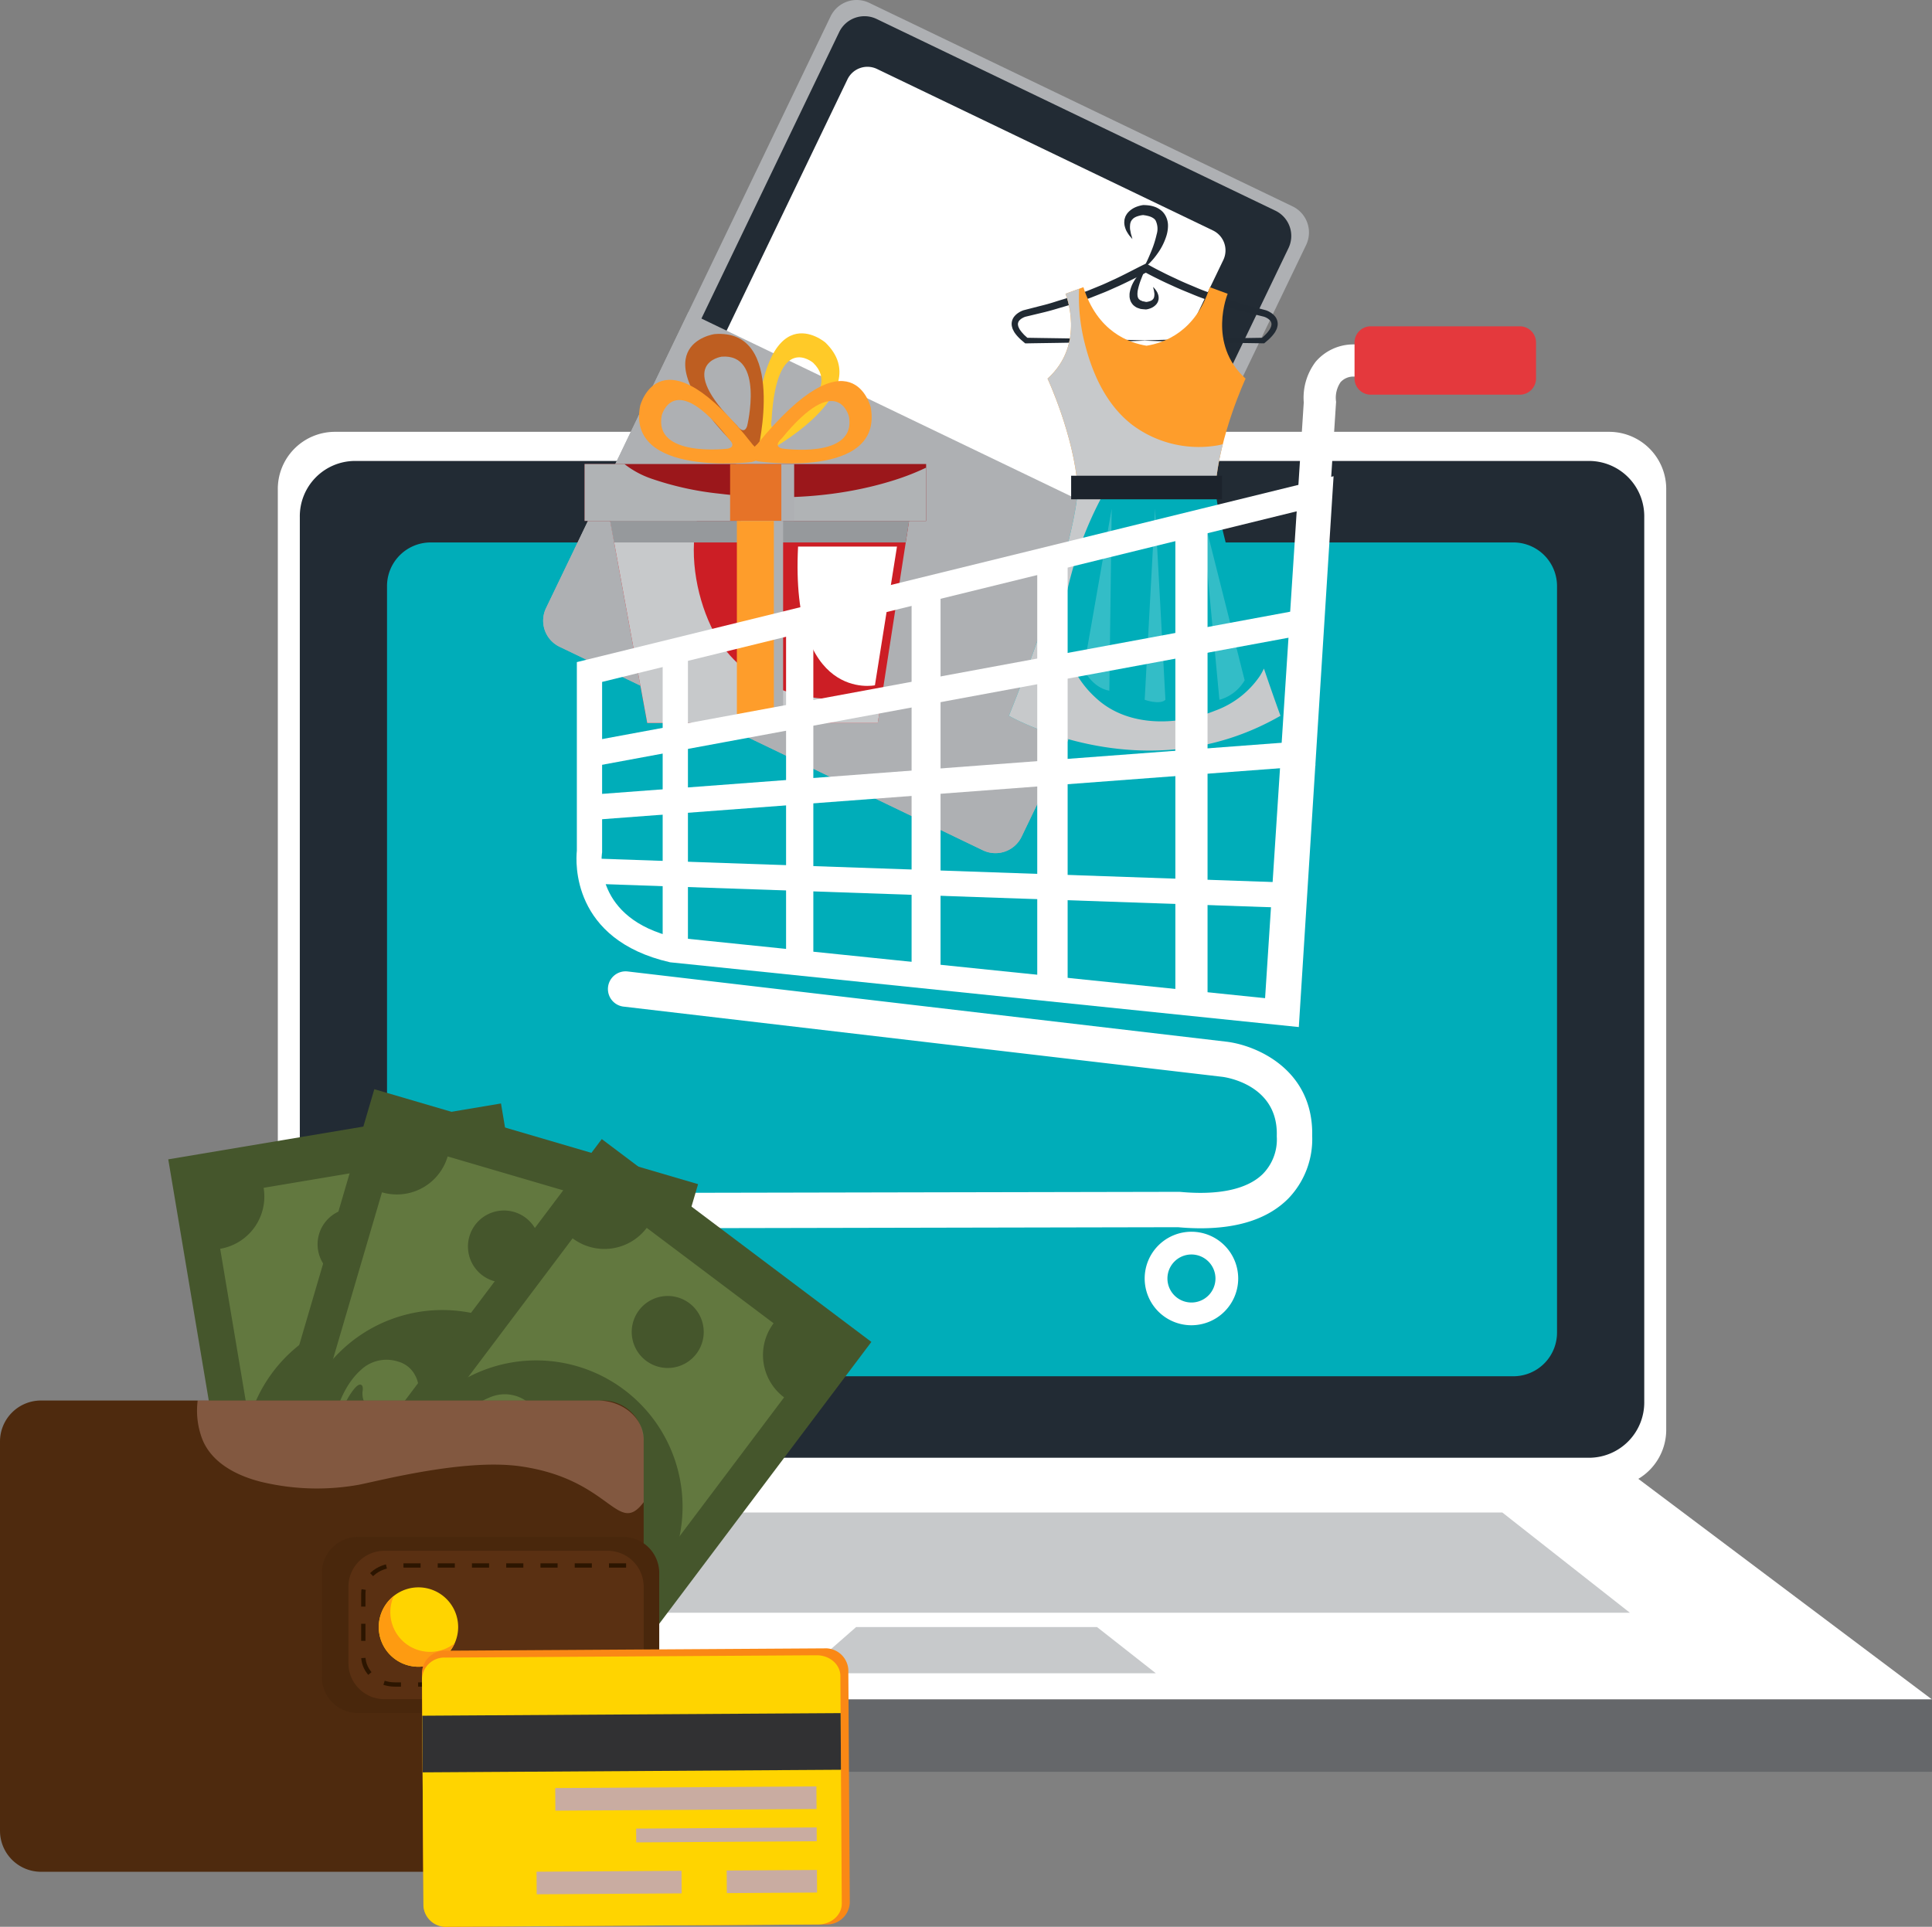 <svg xmlns="http://www.w3.org/2000/svg" width="394.965" height="393.971" viewBox="0 0 394.965 393.971">
  <rect x="0" y="0" width="394.965" height="393.971" fill="#808080" stroke="none"/>
  <g id="Group_32" data-name="Group 32" transform="translate(-46.963 -32.513)">
    <path id="Path_2" data-name="Path 2" d="M107.041,292.69,52.19,338.631H441.1L379.956,292.69Z" transform="translate(0.831 41.379)" fill="#fff"/>
    <path id="Path_3" data-name="Path 3" d="M379.8,312.575a11.679,11.679,0,0,1-11.5,11.848H107.474a11.683,11.683,0,0,1-11.509-11.848V120.54a11.681,11.681,0,0,1,11.509-11.845H368.3a11.677,11.677,0,0,1,11.5,11.845Z" transform="translate(7.793 12.116)" fill="#fff"/>
    <path id="Path_4" data-name="Path 4" d="M374.693,306.179a11.312,11.312,0,0,1-11.145,11.471H110.99a11.314,11.314,0,0,1-11.144-11.471V125.3a11.31,11.31,0,0,1,11.144-11.468H363.547A11.309,11.309,0,0,1,374.693,125.3Z" transform="translate(8.41 12.933)" fill="#222b34"/>
    <path id="Path_5" data-name="Path 5" d="M354.412,289.649a8.925,8.925,0,0,1-8.793,9.051h-221.6a8.926,8.926,0,0,1-8.792-9.051V137.262a8.925,8.925,0,0,1,8.792-9.053h221.6a8.925,8.925,0,0,1,8.793,9.053Z" transform="translate(10.857 15.219)" fill="#00adb9"/>
    <rect id="Rectangle_1" data-name="Rectangle 1" width="388.907" height="14.787" transform="translate(53.021 380.01)" fill="#65676a"/>
    <path id="Path_6" data-name="Path 6" d="M125.773,299.339l-23.391,20.5H371.353l-26.078-20.5Z" transform="translate(8.814 42.436)" fill="#c7c9cb"/>
    <path id="Path_7" data-name="Path 7" d="M260.719,329H188.665l10.786-9.453H248.69Z" transform="translate(22.536 45.649)" fill="#c7c9cb"/>
    <path id="Path_8" data-name="Path 8" d="M295.969,74.71a5.918,5.918,0,0,1,2.771,7.9L240.571,203.6a5.923,5.923,0,0,1-7.907,2.771l-86.54-41.611a5.919,5.919,0,0,1-2.771-7.9L201.522,35.873a5.925,5.925,0,0,1,7.907-2.774Z" transform="translate(15.236 0)" fill="#aeb0b3"/>
    <path id="Path_9" data-name="Path 9" d="M291.957,75.135a5.729,5.729,0,0,1,2.683,7.65L238.31,199.941a5.733,5.733,0,0,1-7.65,2.686l-81.519-39.2a5.736,5.736,0,0,1-2.683-7.654L202.786,38.622a5.737,5.737,0,0,1,7.655-2.682Z" transform="translate(15.734 0.455)" fill="#222b34"/>
    <path id="Path_10" data-name="Path 10" d="M278,77.762A4.529,4.529,0,0,1,280.12,83.8L230.7,186.593a4.525,4.525,0,0,1-6.042,2.118l-68.675-33.02a4.527,4.527,0,0,1-2.116-6.041L203.284,46.862a4.529,4.529,0,0,1,6.042-2.119Z" transform="translate(16.93 1.874)" fill="#fff"/>
    <path id="Path_11" data-name="Path 11" d="M250.326,115.715a1.851,1.851,0,0,1,.865,2.466l-8.011,16.658a1.849,1.849,0,0,1-2.465.865h0a1.847,1.847,0,0,1-.862-2.468l8-16.657a1.853,1.853,0,0,1,2.47-.865Z" transform="translate(30.648 13.203)" fill="#fff"/>
    <path id="Path_12" data-name="Path 12" d="M172.438,87.6,143.353,148.1a5.919,5.919,0,0,0,2.771,7.9l86.54,41.611a5.923,5.923,0,0,0,7.907-2.771l29.085-60.491Z" transform="translate(15.236 8.761)" fill="#aeb0b3"/>
    <g id="Group_2" data-name="Group 2" transform="translate(166.471 100.671)">
      <path id="Path_13" data-name="Path 13" d="M209.289,165.728H162.156l-7.566-41.313h61.1Z" transform="translate(-149.354 -86.054)" fill="#cc1e25"/>
      <path id="Path_14" data-name="Path 14" d="M207.246,160.289c-12.019,2.163-25.455-1.736-31.452-13.138-3.314-6.3-5.15-15.165-3.5-22.736h-17.7l7.566,41.313h47.132l.952-6.128C209.25,159.876,208.255,160.1,207.246,160.289Z" transform="translate(-149.354 -86.054)" fill="#c7c9cb"/>
      <rect id="Rectangle_2" data-name="Rectangle 2" width="69.825" height="11.64" transform="translate(0 26.721)" fill="#9b171b"/>
      <path id="Path_15" data-name="Path 15" d="M213.584,117.607c-11.42,3.652-23.941,4.314-35.8,2.843a62.519,62.519,0,0,1-13.985-3.061,18.874,18.874,0,0,1-5.585-3.016h-8.142v11.64H219.9v-10.9A50.262,50.262,0,0,1,213.584,117.607Z" transform="translate(-150.073 -87.652)" fill="#b0b3b5"/>
      <rect id="Rectangle_3" data-name="Rectangle 3" width="11.885" height="11.64" transform="translate(30.959 26.721)" fill="#aeb0b3"/>
      <rect id="Rectangle_4" data-name="Rectangle 4" width="10.474" height="11.64" transform="translate(29.75 26.721)" fill="#e67328"/>
      <g id="Group_1" data-name="Group 1" transform="translate(11.138)">
        <path id="Path_16" data-name="Path 16" d="M182.4,115.645S205.3,103.61,194.536,93.2c0,0-12.634-10.895-14.358,19.759C180.178,112.958,179.157,117.032,182.4,115.645Zm1.134-6.615c1.023-18.141,8.5-11.692,8.5-11.692,6.37,6.159-7.178,13.284-7.178,13.284C182.933,111.441,183.537,109.03,183.537,109.03Z" transform="translate(-156.447 -91.318)" fill="#ffca28"/>
        <path id="Path_17" data-name="Path 17" d="M182.644,115.4s6.1-25.144-8.833-23.942c0,0-16.528,2.286,5.34,23.836C179.15,115.294,181.537,118.752,182.644,115.4Zm-4.22-5.223c-12.94-12.754-3.16-14.1-3.16-14.1,8.835-.713,5.221,14.166,5.221,14.166C179.836,112.225,178.424,110.178,178.424,110.178Z" transform="translate(-158.388 -91.303)" fill="#be5e21"/>
        <path id="Path_18" data-name="Path 18" d="M182.976,112.85c-18.894-24.2-23.064-8.047-23.064-8.047-2.91,14.69,22.767,11.527,22.767,11.527C186.136,115.614,182.976,112.85,182.976,112.85Zm-5.175.746s-15.2,1.872-13.474-6.822c0,0,2.472-9.561,13.648,4.764C177.975,111.538,179.848,113.174,177.8,113.6Z" transform="translate(-159.683 -90.014)" fill="#fe9d2b"/>
        <path id="Path_19" data-name="Path 19" d="M180.908,116.156s25.6,3.744,23.02-11.007c0,0-3.8-16.244-23.235,7.526C180.692,112.674,177.467,115.364,180.908,116.156Zm4.81-4.679c11.5-14.067,13.752-4.455,13.752-4.455,1.524,8.731-13.625,6.515-13.625,6.515C183.808,113.068,185.718,111.477,185.718,111.477Z" transform="translate(-156.559 -89.98)" fill="#fe9d2b"/>
      </g>
      <path id="Path_20" data-name="Path 20" d="M154.59,124.415l.808,4.4h59.609l.686-4.4Z" transform="translate(-149.354 -86.054)" fill="#96999c"/>
      <rect id="Rectangle_5" data-name="Rectangle 5" width="8.584" height="41.313" transform="translate(32.005 38.361)" fill="#aeb0b3"/>
      <rect id="Rectangle_6" data-name="Rectangle 6" width="7.563" height="41.313" transform="translate(31.133 38.361)" fill="#fe9d2b"/>
      <path id="Path_21" data-name="Path 21" d="M187.741,128.933h20.222l-4.51,28.368S186.141,160.936,187.741,128.933Z" transform="translate(-144.098 -85.336)" fill="#fff"/>
    </g>
    <g id="Group_9" data-name="Group 9" transform="translate(253.215 74.439)">
      <g id="Group_7" data-name="Group 7" transform="translate(0.563)">
        <g id="Group_3" data-name="Group 3" transform="translate(0 11.945)">
          <path id="Path_22" data-name="Path 22" d="M251.958,94.754c4.146-.16,8.288-.239,12.431-.352s8.287-.144,12.431-.22l-.363.127.65-.591a8.46,8.46,0,0,0,.587-.625,6.946,6.946,0,0,0,.487-.661c.065-.114.108-.228.165-.342a.965.965,0,0,0,.118-.334.825.825,0,0,0,.047-.318.688.688,0,0,0-.03-.29,1.142,1.142,0,0,0-.278-.523,2.277,2.277,0,0,0-.553-.442,3.184,3.184,0,0,0-.675-.307l.05.013-3.194-.792c-1.067-.255-2.127-.538-3.167-.887l-3.14-.985L264.439,86.1c-1.036-.36-2.042-.8-3.056-1.212s-2.026-.836-3.017-1.3c-1-.449-2-.905-2.98-1.4-.991-.478-1.955-.981-2.94-1.518l.772.031c-1.937.95-3.95,1.995-5.976,2.923-1.026.445-2.035.932-3.076,1.341l-1.56.62c-.523.2-1.034.431-1.566.6l-3.17,1.1c-1.062.343-2.138.641-3.209.964s-2.147.613-3.235.866l-3.256.782.052-.014a3.155,3.155,0,0,0-.675.307,2.239,2.239,0,0,0-.551.44,1.1,1.1,0,0,0-.278.522.681.681,0,0,0-.029.289.832.832,0,0,0,.05.318.917.917,0,0,0,.115.334c.057.112.1.228.166.341a6.573,6.573,0,0,0,.487.661c.2.205.364.432.587.624l.649.591-.362-.129c4.142.078,8.285.105,12.427.221s8.286.195,12.428.355c-4.142.16-8.285.24-12.428.354s-8.285.145-12.427.221l-.209,0-.154-.132-.731-.625a9.779,9.779,0,0,1-.692-.694,7.349,7.349,0,0,1-.627-.8c-.093-.148-.17-.318-.254-.476a1.87,1.87,0,0,1-.2-.524,2.361,2.361,0,0,1-.064-1.2,2.412,2.412,0,0,1,.534-1.1,3.513,3.513,0,0,1,.85-.736,4.368,4.368,0,0,1,.982-.48h0l.048-.013,3.2-.826c1.071-.26,2.133-.545,3.178-.886s2.108-.633,3.151-.982l3.1-1.116c.523-.174,1.021-.407,1.532-.607l1.524-.626c1.018-.41,2-.9,3.005-1.346,2-.939,3.9-1.969,5.947-2.976l.38-.188.392.219c.919.513,1.879,1.027,2.841,1.5.957.495,1.933.955,2.914,1.406.974.469,1.962.9,2.959,1.313s1.983.861,3,1.225l3.029,1.147,3.078,1c1.021.355,2.061.643,3.106.9l3.124.837.052.013a4.5,4.5,0,0,1,.983.48,3.6,3.6,0,0,1,.848.735,2.429,2.429,0,0,1,.532,1.1,2.332,2.332,0,0,1-.061,1.2,1.848,1.848,0,0,1-.2.524c-.083.159-.16.328-.253.475a7.681,7.681,0,0,1-.625.8,9.555,9.555,0,0,1-.693.694l-.729.625-.156.131-.205,0c-4.144-.077-8.288-.1-12.431-.221S256.1,94.914,251.958,94.754Z" transform="translate(-225.4 -78.992)" fill="#212a33"/>
        </g>
        <g id="Group_4" data-name="Group 4" transform="translate(24.095 12.89)">
          <path id="Path_23" data-name="Path 23" d="M249.556,79.807a2.823,2.823,0,0,0-.29.559l-.247.574c-.166.378-.311.764-.458,1.14a13.874,13.874,0,0,0-.675,2.239,3.034,3.034,0,0,0-.065.529,2.143,2.143,0,0,0,0,.487,1.06,1.06,0,0,0,.074.41.641.641,0,0,0,.15.309c.028.111.159.155.235.238.061.1.233.122.356.188l.2.1.252.044.509.112h-.1a2.414,2.414,0,0,0,.487-.063,3.789,3.789,0,0,0,.482-.143,1.694,1.694,0,0,0,.389-.221,1.626,1.626,0,0,0,.271-.325,1.389,1.389,0,0,0,.129-.475,2.65,2.65,0,0,0,.014-.58c-.043-.2-.059-.414-.107-.625-.063-.206-.1-.429-.16-.65a4.65,4.65,0,0,1,.846,1.094,3.22,3.22,0,0,1,.252.706,2.381,2.381,0,0,1,.018.824l-.13.428a4.016,4.016,0,0,1-.228.389,2.812,2.812,0,0,1-.629.592,2.973,2.973,0,0,1-.724.37,3.8,3.8,0,0,1-.792.2l-.042.006-.057,0-.726-.063-.365-.048-.38-.132a2.167,2.167,0,0,1-.743-.373,2.113,2.113,0,0,1-.633-.633,2.184,2.184,0,0,1-.372-.808,2.352,2.352,0,0,1-.1-.816,2.608,2.608,0,0,1,.071-.753,4.441,4.441,0,0,1,.178-.692,6.6,6.6,0,0,1,.537-1.244,8.727,8.727,0,0,1,.715-1.1,8.339,8.339,0,0,1,.843-.985A4.074,4.074,0,0,1,249.556,79.807Z" transform="translate(-246.189 -79.807)" fill="#212a33"/>
        </g>
        <g id="Group_6" data-name="Group 6" transform="translate(23.018)">
          <g id="Group_5" data-name="Group 5">
            <path id="Path_24" data-name="Path 24" d="M249.16,81.576a4.45,4.45,0,0,0,.473-.841l.41-.87c.267-.58.509-1.167.749-1.746a21.362,21.362,0,0,0,1.1-3.472,3.828,3.828,0,0,0-.238-2.83,1.585,1.585,0,0,0-.4-.407,2.779,2.779,0,0,0-.584-.318,4.015,4.015,0,0,0-.738-.216c-.254-.075-.548-.093-.822-.146l.131,0a3.554,3.554,0,0,0-.378.034c-.136.024-.276.043-.407.079a5.4,5.4,0,0,0-.767.242,2.721,2.721,0,0,0-.627.382,3.212,3.212,0,0,1-.239.253,3.162,3.162,0,0,1-.192.3l-.124.36a2.656,2.656,0,0,0-.057.409,4.5,4.5,0,0,0,.007.909c.076.307.111.637.195.961.107.315.183.651.281.986-.221-.257-.466-.515-.682-.794a9.434,9.434,0,0,1-.566-.912,5.191,5.191,0,0,1-.36-1.076,4.09,4.09,0,0,1-.063-.6c.012-.209.024-.421.05-.635.059-.209.124-.422.2-.634a6.491,6.491,0,0,1,.344-.575,4.3,4.3,0,0,1,.946-.877,4.686,4.686,0,0,1,1.091-.546c.188-.072.38-.123.571-.177a5.686,5.686,0,0,1,.622-.123l.054-.007.077,0a10.306,10.306,0,0,1,1.088.075,6.009,6.009,0,0,1,1.125.265,4.317,4.317,0,0,1,1.116.567,3.5,3.5,0,0,1,.948.945,4.209,4.209,0,0,1,.709,2.426,7.155,7.155,0,0,1-.377,2.181,12.609,12.609,0,0,1-1.876,3.609,14.127,14.127,0,0,1-1.263,1.538c-.221.245-.466.471-.71.7A3.6,3.6,0,0,1,249.16,81.576Z" transform="translate(-245.259 -68.686)" fill="#212a33"/>
          </g>
        </g>
      </g>
      <g id="Group_8" data-name="Group 8" transform="translate(0 16.793)">
        <path id="Path_25" data-name="Path 25" d="M268.554,84.525l-3.663-1.35c-2.85,9.094-9.329,11.4-12.917,11.972-3.584-.57-10.064-2.878-12.914-11.972l-3.661,1.35s4.241,10.215-3.665,17.35c0,0,5.4,11.565,6.17,22.359h28.143c.774-10.794,6.168-22.359,6.168-22.359C264.312,94.74,268.554,84.525,268.554,84.525Z" transform="translate(-223.829 -83.175)" fill="#fe9d2b"/>
        <path id="Path_26" data-name="Path 26" d="M266.533,115.473a22.713,22.713,0,0,1-17.526-4.218c-5.237-4.075-8.053-10.258-9.651-16.56a38.083,38.083,0,0,1-1.2-10.388c.007-.27.012-.555.014-.848L235.4,84.48s4.241,10.215-3.665,17.35c0,0,5.4,11.565,6.17,22.359h28.143a52.884,52.884,0,0,1,1.515-8.962A10.468,10.468,0,0,1,266.533,115.473Z" transform="translate(-223.829 -83.13)" fill="#c7c9cb"/>
        <path id="Path_27" data-name="Path 27" d="M280.434,165.184s-12.339-33.711-13.3-46.584H238.988s.387,10.421-14.074,46.584C224.914,165.184,252.61,181.179,280.434,165.184Z" transform="translate(-224.914 -77.541)" fill="#00adb9"/>
        <path id="Path_28" data-name="Path 28" d="M277.049,155.522a13.246,13.246,0,0,1-.814,1.5,18.765,18.765,0,0,1-9.132,7.1c-7.741,3.126-17.89,3.466-24.387-2.578a20.413,20.413,0,0,1-6.451-11.626c-.781-4.95.285-9.62,1.6-14.384a75.369,75.369,0,0,1,5.587-14.242c.423-.829.892-1.763,1.422-2.694h-5.888s.387,10.421-14.074,46.584c0,0,27.7,15.995,55.52,0C280.434,165.184,278.988,161.234,277.049,155.522Z" transform="translate(-224.914 -77.541)" fill="#c7c9cb"/>
        <rect id="Rectangle_7" data-name="Rectangle 7" width="30.844" height="4.819" transform="translate(12.725 38.555)" fill="#1c232c"/>
        <path id="Path_29" data-name="Path 29" d="M243.835,122.259,238.078,155.1s1.8,3.789,5.275,4.368Z" transform="translate(-222.82 -76.959)" fill="#fff" opacity="0.2"/>
        <path id="Path_30" data-name="Path 30" d="M258.875,122.259l8.835,35.086a8.69,8.69,0,0,1-5.161,3.985Z" transform="translate(-219.513 -76.959)" fill="#fff" opacity="0.2"/>
        <path id="Path_31" data-name="Path 31" d="M250.986,122.259l-2.121,39.071s3.085,1.1,4.24,0Z" transform="translate(-221.105 -76.959)" fill="#fff" opacity="0.2"/>
      </g>
    </g>
    <g id="Group_24" data-name="Group 24" transform="translate(164.812 99.232)">
      <g id="Group_10" data-name="Group 10" transform="translate(0 30.655)">
        <path id="Path_32" data-name="Path 32" d="M296.314,229.155,167.777,215.912c-20.2-4.613-19.292-20.559-19.057-22.812V154.533l154.7-38.008ZM168.777,210.838,291.5,223.465l6.327-100.243L153.883,158.584v34.86l-.031.2C153.778,194.175,152.1,206.951,168.777,210.838Z" transform="translate(-148.641 -116.525)" fill="#fff"/>
      </g>
      <g id="Group_11" data-name="Group 11" transform="translate(2.185 57.604)">
        <rect id="Rectangle_8" data-name="Rectangle 8" width="150.199" height="5.168" transform="matrix(0.983, -0.182, 0.182, 0.983, 0, 27.366)" fill="#fff"/>
      </g>
      <g id="Group_12" data-name="Group 12" transform="translate(2.47 84.613)">
        <rect id="Rectangle_9" data-name="Rectangle 9" width="148.661" height="5.168" transform="matrix(0.997, -0.075, 0.075, 0.997, 0, 11.201)" fill="#fff"/>
      </g>
      <g id="Group_13" data-name="Group 13" transform="translate(2.621 108.795)">
        <rect id="Rectangle_10" data-name="Rectangle 10" width="5.167" height="144.16" transform="translate(0 5.164) rotate(-88.014)" fill="#fff"/>
      </g>
      <g id="Group_14" data-name="Group 14" transform="translate(17.623 66.379)">
        <rect id="Rectangle_11" data-name="Rectangle 11" width="5.164" height="61.141" fill="#fff"/>
      </g>
      <g id="Group_15" data-name="Group 15" transform="translate(42.851 60.112)">
        <rect id="Rectangle_12" data-name="Rectangle 12" width="5.573" height="71.107" fill="#fff"/>
      </g>
      <g id="Group_16" data-name="Group 16" transform="translate(68.51 52.731)">
        <rect id="Rectangle_13" data-name="Rectangle 13" width="5.92" height="80.117" fill="#fff"/>
      </g>
      <g id="Group_17" data-name="Group 17" transform="translate(94.199 47.161)">
        <rect id="Rectangle_14" data-name="Rectangle 14" width="6.212" height="88.344" fill="#fff"/>
      </g>
      <g id="Group_18" data-name="Group 18" transform="translate(122.432 39.18)">
        <rect id="Rectangle_15" data-name="Rectangle 15" width="6.581" height="99.248" fill="#fff"/>
      </g>
      <g id="Group_19" data-name="Group 19" transform="translate(140.624 3.7)">
        <path id="Path_33" data-name="Path 33" d="M276.538,229.722l-6.569-.423,8.059-124.167a12.163,12.163,0,0,1,2.447-8.331,10.157,10.157,0,0,1,7.439-3.525l.223-.007h24.8v6.582H288.255a3.519,3.519,0,0,0-2.7,1.14,5.686,5.686,0,0,0-.953,3.748l.036.3-.022.27Z" transform="translate(-269.969 -93.269)" fill="#fff"/>
      </g>
      <g id="Group_20" data-name="Group 20" transform="translate(6.37 131.887)">
        <path id="Path_34" data-name="Path 34" d="M275.374,256.408q-2.22,0-4.638-.217l-109.323.217a3.617,3.617,0,1,1,.03-7.235l109.477-.216c.105,0,.212.007.319.014,7.848.724,13.666-.544,16.83-3.656a10.049,10.049,0,0,0,2.878-7.407c-.012-.153-.014-.269-.012-.421.3-10.533-10.653-11.987-11.12-12.044L157.334,211.077a3.618,3.618,0,0,1,.84-7.186l122.5,14.37c6.2.758,17.779,5.75,17.5,19.26a17.514,17.514,0,0,1-4.907,12.832C289.256,254.377,283.252,256.408,275.374,256.408Z" transform="translate(-154.137 -203.867)" fill="#fff"/>
      </g>
      <g id="Group_21" data-name="Group 21" transform="translate(13.676 185.137)">
        <path id="Path_35" data-name="Path 35" d="M170,268.93a9.56,9.56,0,1,1,9.557-9.557A9.57,9.57,0,0,1,170,268.93Zm0-14.468a4.909,4.909,0,1,0,4.905,4.911A4.916,4.916,0,0,0,170,254.461Z" transform="translate(-160.44 -249.81)" fill="#fff"/>
      </g>
      <g id="Group_22" data-name="Group 22" transform="translate(116.164 185.137)">
        <path id="Path_36" data-name="Path 36" d="M258.422,268.93a9.56,9.56,0,1,1,9.56-9.557A9.57,9.57,0,0,1,258.422,268.93Zm0-14.468a4.909,4.909,0,1,0,4.911,4.911A4.917,4.917,0,0,0,258.422,254.461Z" transform="translate(-248.865 -249.81)" fill="#fff"/>
      </g>
      <g id="Group_23" data-name="Group 23" transform="translate(159.064)">
        <path id="Rectangle_16" data-name="Rectangle 16" d="M3.312,0H33.788A3.313,3.313,0,0,1,37.1,3.313V10.67a3.312,3.312,0,0,1-3.312,3.312H3.313A3.313,3.313,0,0,1,0,10.669V3.312A3.312,3.312,0,0,1,3.312,0Z" fill="#e4393d"/>
      </g>
    </g>
    <g id="Group_26" data-name="Group 26" transform="translate(81.361 258.142)">
      <rect id="Rectangle_17" data-name="Rectangle 17" width="68.974" height="136.258" transform="translate(0 11.423) rotate(-9.533)" fill="#45562c"/>
      <path id="Path_37" data-name="Path 37" d="M126.688,237.425,94.678,242.8A10.825,10.825,0,0,1,85.8,255.265l15.758,93.849a10.82,10.82,0,0,1,12.464,8.881,10.51,10.51,0,0,1,.133,1.5l32.243-5.413a11.478,11.478,0,0,1-.367-1.468,10.826,10.826,0,0,1,8.881-12.462L139.15,246.306A10.819,10.819,0,0,1,126.688,237.425Z" transform="translate(-75.185 -225.553)" fill="#62783f"/>
      <path id="Path_38" data-name="Path 38" d="M114.871,264.673a29.924,29.924,0,1,1-24.555,34.469A29.927,29.927,0,0,1,114.871,264.673Z" transform="translate(-74.533 -221.285)" fill="#45562c"/>
      <g id="Group_25" data-name="Group 25" transform="translate(18.476 54.2)">
        <path id="Path_39" data-name="Path 39" d="M96.173,295.687l-.159-.943q-1.073-6.374.636-10.611a7.648,7.648,0,0,1,6.178-4.984,5.54,5.54,0,0,1,4.313,1.01,5.682,5.682,0,0,1,2.368,3.827,6.544,6.544,0,0,1-.738,4.437,4.969,4.969,0,0,1-3.73,2.453,5.6,5.6,0,0,1-4.016-.688,4.379,4.379,0,0,1-2.083-2.311c-.238-.826-.555-1.2-.945-1.139q-.709.12-1.043,2.443a14.588,14.588,0,0,0,.041,4.56l.356,1.754,13.764-2.313q.923-4.221,1.8-8.434a17.692,17.692,0,0,1,3.682-7.111,10.505,10.505,0,0,1,6.3-3.427q7.257-1.215,11.418,3.212a26.155,26.155,0,0,1,6.034,11.215l5.647-.948.209,1.238-5.527.928.461,2.4a22.3,22.3,0,0,1-.765,10.441q-1.636,5.266-6.241,6.037a6.112,6.112,0,0,1-4.643-1.081,5.964,5.964,0,0,1-2.594-4.053,6.531,6.531,0,0,1,.84-4.736,5.564,5.564,0,0,1,4-2.487,4.689,4.689,0,0,1,3.824.81,5.786,5.786,0,0,1,2.05,2.862c.107.625.394.9.865.822q.781-.132,1.347-3.2a15.745,15.745,0,0,0,.17-5.415l-.435-2.211-14.234,2.389q-.513,2.33-1.094,4.844t-1.409,5.106a12.758,12.758,0,0,1-3.6,5.2,12.237,12.237,0,0,1-6.531,3.244,11.508,11.508,0,0,1-10.933-3.7,19.694,19.694,0,0,1-5.372-10.193l-3.588.6-.209-1.238Zm1.56,1.012a7.314,7.314,0,0,0,2.708,3.52,5.622,5.622,0,0,0,4.181.765,6.251,6.251,0,0,0,3.94-2.126,12.759,12.759,0,0,0,2.23-4.352Zm41.438-7.866a10.812,10.812,0,0,0-2.757-4.5,5.033,5.033,0,0,0-4.523-1.238,6.367,6.367,0,0,0-3.912,2.017q-1.373,1.592-2.393,6Z" transform="translate(-92.582 -273.945)" fill="#62783f"/>
      </g>
      <path id="Path_40" data-name="Path 40" d="M109.121,245.775a7.36,7.36,0,1,1-6.04,8.48A7.362,7.362,0,0,1,109.121,245.775Z" transform="translate(-72.452 -224.241)" fill="#45562c"/>
      <path id="Path_41" data-name="Path 41" d="M121.976,322.327a7.362,7.362,0,1,1-6.04,8.481A7.359,7.359,0,0,1,121.976,322.327Z" transform="translate(-70.408 -212.066)" fill="#45562c"/>
    </g>
    <g id="Group_28" data-name="Group 28" transform="translate(85.125 255.22)">
      <rect id="Rectangle_18" data-name="Rectangle 18" width="136.257" height="68.976" transform="translate(0 130.745) rotate(-73.648)" fill="#45562c"/>
      <path id="Path_43" data-name="Path 43" d="M162.586,245.665l-31.147-9.139a10.815,10.815,0,0,1-13.426,7.336L91.219,335.177a10.74,10.74,0,0,1,6.8,14.84l31.372,9.2a10.394,10.394,0,0,1,.309-1.479,10.827,10.827,0,0,1,13.429-7.337l26.794-91.313A10.818,10.818,0,0,1,162.586,245.665Z" transform="translate(-78.086 -222.774)" fill="#62783f"/>
      <path id="Path_44" data-name="Path 44" d="M137.521,264.834a29.924,29.924,0,1,1-37.141,20.29A29.925,29.925,0,0,1,137.521,264.834Z" transform="translate(-76.823 -218.465)" fill="#45562c"/>
      <g id="Group_27" data-name="Group 27" transform="translate(26.204 55.334)">
        <path id="Path_45" data-name="Path 45" d="M106.338,284.75l.269-.919q1.824-6.208,5.208-9.268a7.64,7.64,0,0,1,7.734-1.786,5.554,5.554,0,0,1,3.441,2.789,5.684,5.684,0,0,1,.455,4.477,6.548,6.548,0,0,1-2.6,3.672,4.978,4.978,0,0,1-4.429.575,5.608,5.608,0,0,1-3.311-2.373,4.367,4.367,0,0,1-.865-2.986c.145-.848.029-1.328-.356-1.44q-.685-.2-2,1.741a14.7,14.7,0,0,0-1.954,4.12l-.449,1.734,13.4,3.929q2.679-3.392,5.3-6.807a17.732,17.732,0,0,1,6.42-4.79,10.518,10.518,0,0,1,7.168-.328q7.057,2.069,8.867,7.871a26.113,26.113,0,0,1,.537,12.725l5.5,1.611L154.3,300.5l-5.379-1.579-.634,2.361a22.268,22.268,0,0,1-5.245,9.063q-3.769,4.016-8.254,2.705a6.107,6.107,0,0,1-3.7-3,5.95,5.95,0,0,1-.564-4.776,6.506,6.506,0,0,1,2.823-3.9,5.56,5.56,0,0,1,4.681-.49,4.677,4.677,0,0,1,3.085,2.4,5.771,5.771,0,0,1,.6,3.468q-.271.916.417,1.121c.5.145,1.376-.618,2.608-2.3a15.807,15.807,0,0,0,2.517-4.794l.575-2.178-13.851-4.066q-1.48,1.867-3.093,3.88t-3.5,3.974a12.755,12.755,0,0,1-5.508,3.109,12.277,12.277,0,0,1-7.294.066,11.514,11.514,0,0,1-8.222-8.1,19.71,19.71,0,0,1-.378-11.52l-3.492-1.023.35-1.2Zm.964,1.589a7.329,7.329,0,0,0,.9,4.353,5.644,5.644,0,0,0,3.425,2.51,6.244,6.244,0,0,0,4.474-.195,12.691,12.691,0,0,0,3.909-2.941Zm40.716,11.013a10.845,10.845,0,0,0-.518-5.25,5.048,5.048,0,0,0-3.529-3.085,6.347,6.347,0,0,0-4.4.107q-1.93.836-4.772,4.351Z" transform="translate(-102.497 -272.402)" fill="#62783f"/>
      </g>
      <path id="Path_46" data-name="Path 46" d="M138.934,246.362a7.362,7.362,0,1,1-9.134,4.992A7.36,7.36,0,0,1,138.934,246.362Z" transform="translate(-71.998 -221.257)" fill="#45562c"/>
      <path id="Path_47" data-name="Path 47" d="M117.081,320.849a7.36,7.36,0,1,1-9.137,4.989A7.355,7.355,0,0,1,117.081,320.849Z" transform="translate(-75.474 -209.411)" fill="#45562c"/>
    </g>
    <rect id="Rectangle_19" data-name="Rectangle 19" width="136.258" height="68.975" transform="translate(88.057 374.301) rotate(-53.039)" fill="#45562c"/>
    <path id="Path_49" data-name="Path 49" d="M196.9,268.638l-25.936-19.514a10.823,10.823,0,0,1-15.152,2.14L98.6,327.3a10.821,10.821,0,0,1,2.14,15.151,11.093,11.093,0,0,1-1,1.135l26.124,19.656a11.09,11.09,0,0,1,.812-1.275,10.822,10.822,0,0,1,15.151-2.141l57.218-76.04A10.825,10.825,0,0,1,196.9,268.638Z" transform="translate(8.212 34.45)" fill="#62783f"/>
    <path id="Path_50" data-name="Path 50" d="M163.634,278.521a29.923,29.923,0,1,1-41.9,5.92A29.92,29.92,0,0,1,163.634,278.521Z" transform="translate(10.935 38.169)" fill="#45562c"/>
    <g id="Group_29" data-name="Group 29" transform="translate(133.9 317.605)">
      <path id="Path_51" data-name="Path 51" d="M126.446,286.733l.58-.766q3.886-5.17,8.134-6.845a7.655,7.655,0,0,1,7.869,1.05A5.564,5.564,0,0,1,145.268,284a5.7,5.7,0,0,1-1.147,4.351,6.552,6.552,0,0,1-3.724,2.522,4.973,4.973,0,0,1-4.346-1.021,5.584,5.584,0,0,1-2.268-3.384,4.376,4.376,0,0,1,.245-3.1q.648-1.113.174-1.473-.574-.431-2.491.926a14.763,14.763,0,0,0-3.278,3.169L127.4,287.45l11.149,8.389q3.7-2.231,7.354-4.505a17.738,17.738,0,0,1,7.695-2.223,10.508,10.508,0,0,1,6.826,2.21q5.878,4.425,5.53,10.494a26.13,26.13,0,0,1-3.979,12.1l4.575,3.445-.751,1-4.481-3.371-1.421,1.991a22.388,22.388,0,0,1-8.1,6.633q-4.946,2.434-8.677-.371a6.123,6.123,0,0,1-2.411-4.116,5.962,5.962,0,0,1,1.154-4.669,6.511,6.511,0,0,1,4.011-2.654,5.564,5.564,0,0,1,4.555,1.188,4.683,4.683,0,0,1,2.046,3.332,5.773,5.773,0,0,1-.661,3.456c-.383.51-.383.906,0,1.194q.631.475,3.251-1.227a15.706,15.706,0,0,0,4.04-3.6l1.311-1.836-11.536-8.678q-2.045,1.222-4.263,2.538t-4.674,2.492a12.783,12.783,0,0,1-6.253.969,12.259,12.259,0,0,1-6.848-2.5A11.511,11.511,0,0,1,122,298.649a19.727,19.727,0,0,1,3.7-10.918l-2.907-2.189.752-1Zm.344,1.827a7.341,7.341,0,0,0-.69,4.387,5.626,5.626,0,0,0,2.327,3.556,6.216,6.216,0,0,0,4.253,1.394,12.626,12.626,0,0,0,4.691-1.38ZM161.026,313.2a10.813,10.813,0,0,0,1.362-5.1,5.035,5.035,0,0,0-2.216-4.131,6.364,6.364,0,0,0-4.156-1.449q-2.1.1-6,2.392Z" transform="translate(-121.971 -278.485)" fill="#62783f"/>
    </g>
    <path id="Path_52" data-name="Path 52" d="M170.172,262.622a7.36,7.36,0,1,1-10.305,1.456A7.359,7.359,0,0,1,170.172,262.622Z" transform="translate(17.721 36.361)" fill="#45562c"/>
    <path id="Path_53" data-name="Path 53" d="M123.5,324.645a7.362,7.362,0,1,1-10.309,1.456A7.365,7.365,0,0,1,123.5,324.645Z" transform="translate(10.298 46.225)" fill="#45562c"/>
    <path id="Rectangle_20" data-name="Rectangle 20" d="M8.385,0H123.2a8.385,8.385,0,0,1,8.385,8.385v79.59a8.387,8.387,0,0,1-8.387,8.387H8.385A8.385,8.385,0,0,1,0,87.976V8.385A8.385,8.385,0,0,1,8.385,0Z" transform="translate(46.963 318.877)" fill="#4e2a0e"/>
    <path id="Path_55" data-name="Path 55" d="M82.676,287.185c1.933,5.33,7.706,8.208,13.825,9.4a48.442,48.442,0,0,0,18.29.226c4.679-.93,21.683-5.363,32.962-3.783,18.633,2.615,19.9,14.444,25.273,7.351v-12.74c0-4.451-4.225-8.059-9.436-8.059H81.848A16.392,16.392,0,0,0,82.676,287.185Z" transform="translate(5.526 39.294)" fill="#fbc5b6" opacity="0.3"/>
    <path id="Rectangle_21" data-name="Rectangle 21" d="M7.381,0h54.21a7.381,7.381,0,0,1,7.381,7.381V28.627a7.385,7.385,0,0,1-7.385,7.385H7.381A7.381,7.381,0,0,1,0,28.631V7.381A7.381,7.381,0,0,1,7.381,0Z" transform="translate(112.759 346.769)" fill="#49270c"/>
    <path id="Path_56" data-name="Path 56" d="M168.777,329.221a7.356,7.356,0,0,1-7.489,7.21H115.911a7.354,7.354,0,0,1-7.489-7.21V313.306a7.353,7.353,0,0,1,7.489-7.207h45.378a7.354,7.354,0,0,1,7.489,7.207Z" transform="translate(9.774 43.511)" fill="#5a3012"/>
    <path id="Path_57" data-name="Path 57" d="M167.761,333.025H117.5c-3.565,0-6.455-2.59-6.455-5.785V314.467c0-3.194,2.889-5.784,6.455-5.784h50.257" transform="translate(10.192 43.922)" fill="none" stroke="#2c1500" stroke-miterlimit="10" stroke-width="0.875" stroke-dasharray="3.501"/>
    <path id="Path_58" data-name="Path 58" d="M130,320.662a8.116,8.116,0,1,1-8.116-8.116A8.117,8.117,0,0,1,130,320.662Z" transform="translate(10.625 44.536)" fill="#ffd400"/>
    <path id="Path_59" data-name="Path 59" d="M124.252,325.491a8.107,8.107,0,0,1-7.405-11.426,8.112,8.112,0,1,0,12.442,9.669A8.077,8.077,0,0,1,124.252,325.491Z" transform="translate(10.625 44.778)" fill="#fe9b11"/>
    <g id="Group_31" data-name="Group 31" transform="translate(133.23 369.551)">
      <path id="Path_60" data-name="Path 60" d="M208.851,375.359a4.678,4.678,0,0,1-4.9,4.4l-77.3.482a4.677,4.677,0,0,1-4.96-4.335l-.3-47.722a4.676,4.676,0,0,1,4.907-4.394l77.294-.482a4.674,4.674,0,0,1,4.96,4.333Z" transform="translate(-121.393 -323.304)" fill="#fa8815"/>
      <path id="Path_61" data-name="Path 61" d="M207.214,375.284c.016,2.351-2.141,4.268-4.814,4.286l-75.843.473a4.576,4.576,0,0,1-4.867-4.227l-.292-46.531A4.579,4.579,0,0,1,126.216,325l75.843-.474c2.673-.015,4.853,1.875,4.866,4.227Z" transform="translate(-121.392 -323.11)" fill="#ffd400"/>
      <rect id="Rectangle_22" data-name="Rectangle 22" width="85.527" height="11.583" transform="translate(0.056 13.776) rotate(-0.356)" fill="#313133"/>
      <rect id="Rectangle_23" data-name="Rectangle 23" width="53.396" height="4.62" transform="translate(27.24 28.568) rotate(-0.357)" fill="#c9aca1"/>
      <rect id="Rectangle_24" data-name="Rectangle 24" width="18.453" height="4.618" transform="translate(62.289 45.429) rotate(-0.351)" fill="#c9aca1"/>
      <rect id="Rectangle_25" data-name="Rectangle 25" width="29.643" height="4.618" transform="translate(23.419 45.673) rotate(-0.359)" fill="#c9aca1"/>
      <rect id="Rectangle_26" data-name="Rectangle 26" width="36.908" height="2.829" transform="translate(43.781 36.85) rotate(-0.358)" fill="#c9aca1"/>
    </g>
  </g>
</svg>
